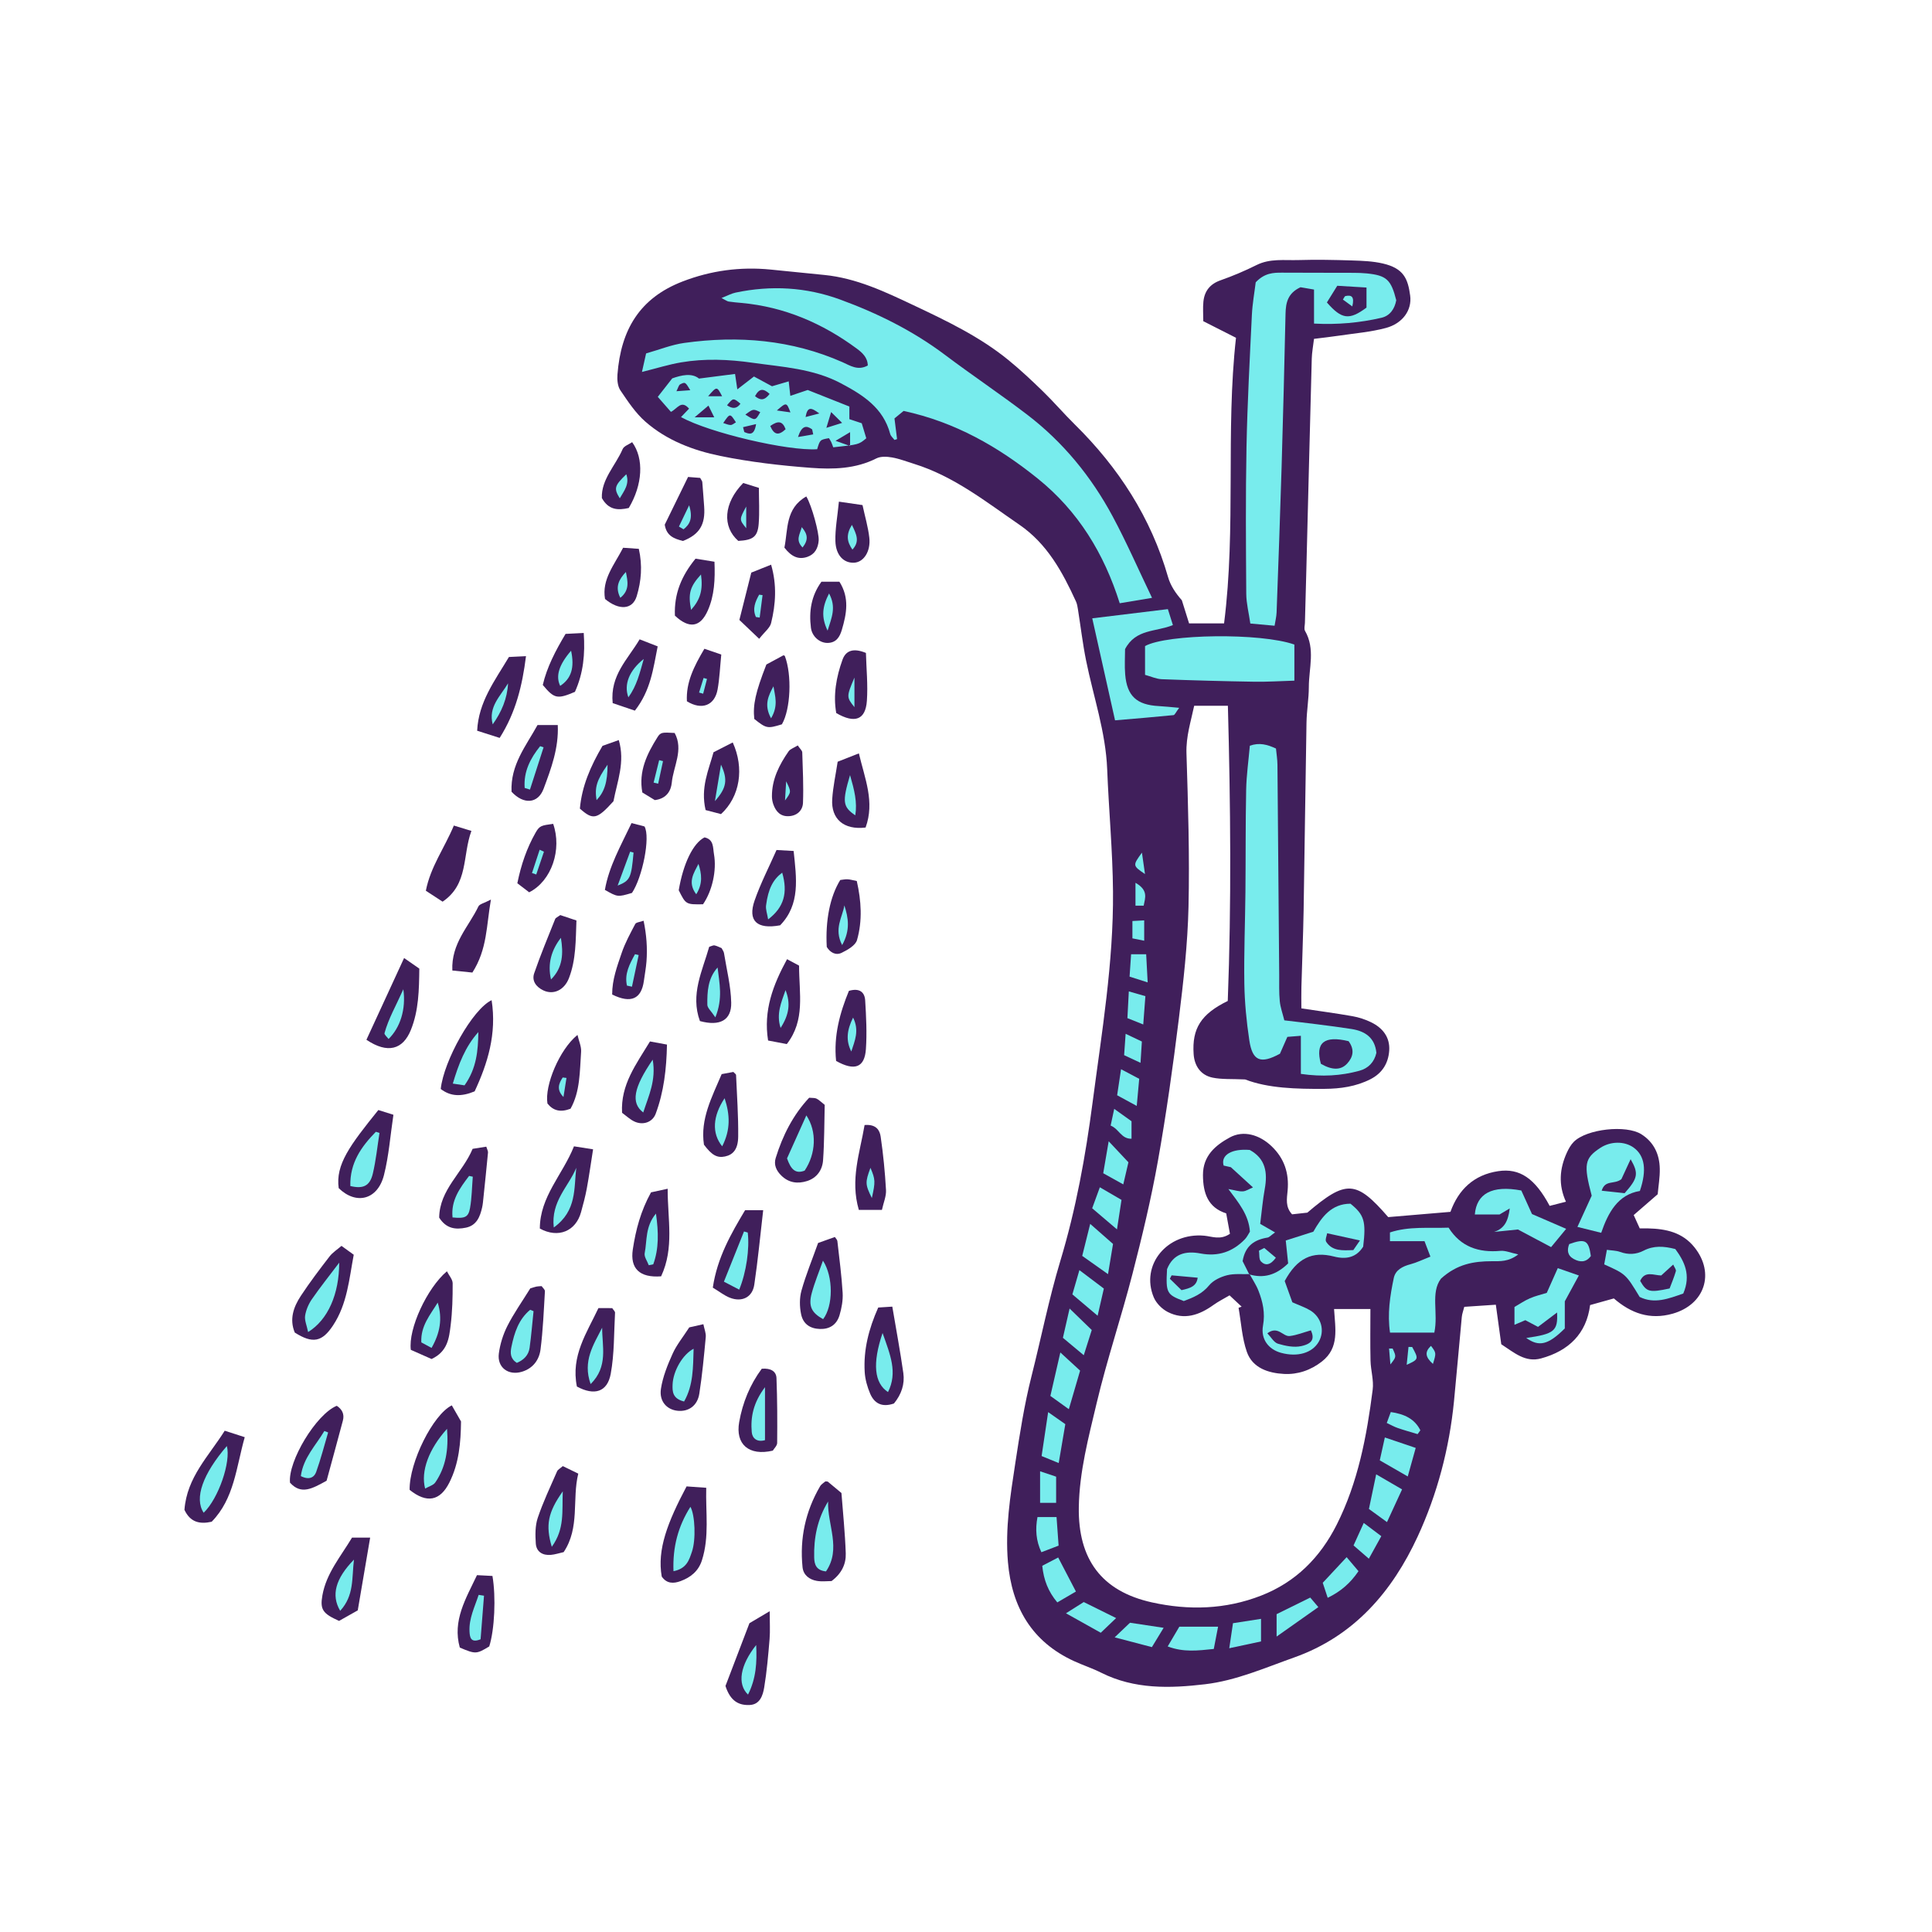 <svg version="1.1" id="svg" xmlns="http://www.w3.org/2000/svg" xmlns:xlink="http://www.w3.org/1999/xlink" x="0px" y="0px"
	 width="200px" height="200px" viewBox="0 0 200 200" enable-background="new 0 0 200 200" xml:space="preserve">
<path class="stroke" fill="#401f5b"  d="M175.417,129.13c-1.241-1.561-2.963-1.927-4.821-1.967c-0.271-0.006-0.545-0.001-0.85-0.001
	c-0.208-0.46-0.387-0.855-0.625-1.38c0.826-0.716,1.621-1.406,2.483-2.154c0.076-0.852,0.234-1.749,0.216-2.643
	c-0.028-1.488-0.605-2.745-1.91-3.57c-1.577-0.998-5.665-0.548-6.994,0.789c-0.307,0.309-0.536,0.722-0.719,1.124
	c-0.748,1.642-0.889,3.326-0.091,5.073c-0.666,0.17-1.187,0.304-1.685,0.431c-1.521-2.846-3.095-3.925-5.32-3.595
	c-2.513,0.373-4.124,1.902-4.951,4.213c-2.271,0.192-4.392,0.371-6.442,0.544c-3.323-3.833-4.354-3.884-8.374-0.461
	c-0.505,0.055-1.056,0.116-1.578,0.173c-0.718-0.771-0.538-1.625-0.462-2.459c0.163-1.791-0.335-3.324-1.662-4.592
	c-1.251-1.194-2.917-1.678-4.325-0.908c-1.505,0.823-2.787,1.911-2.777,3.905c0.011,1.842,0.505,3.353,2.405,3.955
	c0.153,0.831,0.278,1.518,0.388,2.114c-1.007,0.682-1.843,0.272-2.662,0.197c-3.828-0.351-6.629,3.025-5.225,6.383
	c0.255,0.608,0.854,1.209,1.447,1.513c1.701,0.871,3.269,0.327,4.734-0.726c0.519-0.372,1.099-0.659,1.664-0.994
	c0.53,0.496,0.891,0.833,1.252,1.17c-0.106,0.039-0.213,0.078-0.318,0.117c0.27,1.525,0.354,3.115,0.857,4.56
	c0.588,1.688,2.246,2.202,3.848,2.288c1.402,0.075,2.756-0.373,3.928-1.291c1.824-1.428,1.373-3.397,1.254-5.427
	c1.277,0,2.431,0,3.762,0c0,1.861-0.03,3.605,0.012,5.346c0.023,1.004,0.348,2.027,0.223,3.002
	c-0.614,4.82-1.512,9.585-3.725,13.977c-1.705,3.384-4.233,5.944-7.828,7.342c-3.691,1.438-7.501,1.54-11.301,0.7
	c-5.223-1.156-7.648-4.479-7.567-9.842c0.057-3.703,1.01-7.253,1.85-10.8c1.064-4.488,2.548-8.875,3.7-13.344
	c0.998-3.867,1.933-7.762,2.635-11.691c0.871-4.878,1.559-9.795,2.167-14.714c0.477-3.855,0.915-7.736,1.004-11.614
	c0.122-5.295-0.046-10.599-0.212-15.896c-0.055-1.735,0.456-3.288,0.798-4.914c1.158,0,2.209,0,3.49,0
	c0.277,10.289,0.373,20.459-0.013,30.555c-2.776,1.356-3.713,2.859-3.533,5.502c0.082,1.229,0.739,2.182,1.955,2.435
	c0.955,0.199,1.967,0.123,3.377,0.188c2.366,0.916,5.292,0.995,8.223,0.975c1.643-0.011,3.258-0.238,4.756-1.002
	c1.218-0.622,1.848-1.656,1.936-2.962c0.092-1.392-0.684-2.355-1.89-2.938c-0.601-0.291-1.261-0.506-1.919-0.622
	c-1.707-0.301-3.43-0.529-5.284-0.808c0-0.761-0.017-1.483,0.003-2.204c0.071-2.646,0.182-5.291,0.229-7.937
	c0.11-6.483,0.183-12.966,0.298-19.449c0.022-1.229,0.24-2.455,0.242-3.682c0.002-1.939,0.688-3.93-0.395-5.808
	c-0.122-0.209-0.017-0.552-0.01-0.832c0.047-1.798,0.099-3.598,0.145-5.396c0.186-7.319,0.365-14.638,0.563-21.957
	c0.018-0.656,0.146-1.308,0.232-2.043c0.956-0.121,1.789-0.21,2.616-0.335c1.614-0.242,3.261-0.372,4.828-0.793
	c1.726-0.464,2.715-1.84,2.51-3.357c-0.236-1.751-0.675-2.818-2.827-3.317c-1.029-0.239-2.116-0.281-3.181-0.314
	c-1.856-0.06-3.717-0.097-5.573-0.041c-1.445,0.043-2.922-0.183-4.317,0.513c-1.206,0.601-2.454,1.133-3.726,1.579
	c-1.102,0.387-1.669,1.118-1.781,2.219c-0.065,0.652-0.012,1.315-0.012,2.017c1.159,0.587,2.149,1.09,3.387,1.717
	c-1.086,9.702,0.025,19.64-1.235,29.569c-1.285,0-2.39,0-3.62,0c-0.253-0.81-0.501-1.604-0.75-2.397
	c-0.639-0.72-1.173-1.515-1.424-2.391c-1.771-6.17-5.132-11.348-9.672-15.821c-1.121-1.105-2.148-2.308-3.276-3.406
	c-1.169-1.135-2.358-2.256-3.622-3.281c-2.954-2.402-6.377-4.036-9.788-5.646c-2.949-1.393-5.916-2.806-9.239-3.132
	c-1.852-0.182-3.702-0.375-5.554-0.558c-3.139-0.308-6.18,0.1-9.123,1.239c-4.419,1.71-6.374,4.981-6.729,9.639
	c-0.041,0.538,0.018,1.203,0.303,1.624c0.776,1.145,1.563,2.343,2.59,3.243c2.207,1.937,4.946,2.977,7.762,3.551
	c3.082,0.629,6.233,0.994,9.375,1.23c2.286,0.171,4.617,0.117,6.779-0.979c0.447-0.227,1.098-0.189,1.623-0.096
	c0.771,0.137,1.516,0.428,2.27,0.662c4.119,1.279,7.446,3.927,10.925,6.316c2.864,1.969,4.444,4.881,5.839,7.929
	c0.115,0.25,0.161,0.539,0.204,0.814c0.281,1.764,0.489,3.542,0.841,5.291c0.757,3.748,2.033,7.387,2.186,11.26
	c0.166,4.223,0.568,8.441,0.603,12.664c0.06,7.352-1.165,14.601-2.118,21.863c-0.725,5.531-1.715,11.008-3.335,16.375
	c-1.185,3.933-1.985,7.981-2.992,11.969c-0.747,2.954-1.207,5.951-1.669,8.961c-0.521,3.409-1.059,6.787-0.763,10.241
	c0.401,4.674,2.466,8.254,6.856,10.264c0.922,0.422,1.894,0.739,2.797,1.193c3.443,1.73,7.107,1.627,10.76,1.194
	c3.205-0.38,6.17-1.69,9.197-2.764c6.243-2.209,10.186-6.85,12.815-12.545c2.023-4.38,3.27-9.116,3.751-13.98
	c0.287-2.911,0.531-5.825,0.809-8.736c0.031-0.32,0.152-0.631,0.257-1.044c1.13-0.076,2.216-0.148,3.266-0.219
	c0.204,1.496,0.387,2.818,0.563,4.093c1.359,0.885,2.496,1.913,4.129,1.464c2.855-0.783,4.691-2.559,5.067-5.521
	c0.911-0.253,1.665-0.464,2.458-0.686c1.774,1.534,3.715,2.245,6.088,1.578C176.457,135.057,177.564,131.829,175.417,129.13z"/>
<path class="stroke" fill="#401f5b"  d="M85.7,153.384c-0.036-0.029-0.108-0.015-0.256-0.031c-0.156,0.14-0.419,0.285-0.55,0.507
	c-1.513,2.594-2.119,5.4-1.815,8.381c0.083,0.809,0.706,1.28,1.479,1.412c0.536,0.091,1.099,0.018,1.523,0.018
	c1.061-0.79,1.508-1.779,1.471-2.867c-0.071-2.118-0.294-4.23-0.446-6.248C86.551,154.092,86.128,153.735,85.7,153.384z"/>
<path class="stroke" fill="#401f5b"  d="M73.109,154.015c-0.767-0.054-1.366-0.097-2.035-0.144c-1.962,3.704-3.065,6.536-2.572,9.332
	c0.518,0.754,1.226,0.743,1.957,0.471c1.041-0.386,1.843-1.028,2.202-2.143C73.451,159.07,73.038,156.572,73.109,154.015z"/>
<path class="stroke" fill="#401f5b"  d="M46.77,145.483c-1.94,0.945-4.41,5.901-4.366,8.747c1.777,1.425,3.152,1.149,4.107-0.742
	c1.017-2.013,1.188-4.179,1.214-6.341C47.388,146.561,47.075,146.018,46.77,145.483z"/>
<path class="stroke" fill="#401f5b"  d="M43.408,100.271c-0.434-0.302-0.904-0.629-1.577-1.097c-1.366,2.966-2.622,5.692-3.899,8.462
	c2.209,1.486,3.782,1.003,4.595-1.003C43.35,104.604,43.379,102.49,43.408,100.271z"/>
<path class="stroke" fill="#401f5b"  d="M92.371,135.262c-0.56,0.036-1.03,0.065-1.457,0.093c-0.988,2.219-1.536,4.384-1.401,6.667
	c0.044,0.761,0.266,1.544,0.566,2.249c0.424,0.992,1.205,1.453,2.463,1.018c0.774-0.941,1.132-2.007,0.97-3.154
	C93.192,139.878,92.771,137.636,92.371,135.262z"/>
<path class="stroke" fill="#401f5b"  d="M34.471,137.217c1.485-2.242,1.672-4.819,2.148-7.327c-0.453-0.328-0.805-0.583-1.268-0.917
	c-0.432,0.375-0.913,0.675-1.238,1.097c-1.029,1.334-2.051,2.68-2.976,4.086c-0.758,1.15-1.195,2.42-0.621,3.791
	C32.378,139.13,33.346,138.912,34.471,137.217z"/>
<path class="stroke" fill="#401f5b"  d="M19.094,156.299c0.593,1.26,1.533,1.513,2.817,1.232c2.341-2.384,2.542-5.638,3.424-8.755
	c-0.728-0.234-1.295-0.417-2.073-0.668C21.621,150.727,19.346,152.917,19.094,156.299z"/>
<path class="stroke" fill="#401f5b"  d="M84.875,137.575c0.985,0.033,1.732-0.418,2.034-1.428c0.22-0.741,0.367-1.55,0.321-2.315
	c-0.107-1.79-0.345-3.573-0.546-5.357c-0.016-0.142-0.161-0.268-0.259-0.421c-0.598,0.213-1.165,0.416-1.736,0.619
	c-0.623,1.746-1.268,3.309-1.721,4.927c-0.214,0.765-0.201,1.662-0.039,2.445C83.145,137.081,83.879,137.542,84.875,137.575z"/>
<path class="stroke" fill="#401f5b"  d="M78.083,132.994c0.377-2.525,0.614-5.07,0.922-7.715c-0.729,0-1.221,0-1.874,0c-1.434,2.404-2.879,4.893-3.342,8.015
	c0.717,0.435,1.204,0.825,1.758,1.043C76.799,134.83,77.888,134.304,78.083,132.994z"/>
<path class="stroke" fill="#401f5b"  d="M85.204,120.104c0.137-1.938,0.123-3.886,0.169-5.729c-0.411-0.322-0.607-0.532-0.85-0.647
	c-0.188-0.089-0.431-0.058-0.759-0.09c-1.669,1.78-2.745,3.912-3.464,6.238c-0.217,0.702,0.062,1.313,0.592,1.828
	c0.777,0.755,1.697,0.861,2.661,0.555C84.574,121.933,85.136,121.101,85.204,120.104z"/>
<path class="stroke" fill="#401f5b"  d="M50.892,103.54c-1.961,0.917-4.955,6.259-5.267,9.192c1.013,0.772,2.108,0.825,3.509,0.245
	C50.479,110.096,51.437,107.024,50.892,103.54z"/>
<path class="stroke" fill="#401f5b"  d="M57.666,152.316c-0.695,1.595-1.448,3.174-2.001,4.819c-0.273,0.815-0.257,1.765-0.2,2.642
	c0.057,0.862,0.699,1.254,1.547,1.185c0.438-0.036,0.867-0.182,1.338-0.287c1.705-2.55,0.855-5.476,1.513-8.125
	c-0.606-0.295-1.05-0.511-1.603-0.781C57.98,152.019,57.744,152.133,57.666,152.316z"/>
<path class="stroke" fill="#401f5b"  d="M77.581,168.034c-0.84,2.202-1.699,4.45-2.48,6.497c0.519,1.621,1.433,2.02,2.513,1.969
	c1.057-0.049,1.359-0.999,1.494-1.807c0.276-1.658,0.419-3.339,0.558-5.017c0.07-0.855,0.012-1.722,0.012-2.884
	C78.818,167.301,78.258,167.633,77.581,168.034z"/>
<path class="stroke" fill="#401f5b"  d="M35.062,122.997c1.818,1.77,4.038,1.206,4.687-1.355c0.508-2.001,0.655-4.094,0.978-6.241
	c-0.601-0.188-1.058-0.333-1.562-0.491C36.225,118.56,34.723,120.552,35.062,122.997z"/>
<path class="stroke" fill="#401f5b"  d="M60.15,125.48c0.223-0.808,0.441-1.62,0.594-2.442c0.239-1.3,0.423-2.611,0.652-4.061c-0.703-0.11-1.229-0.192-1.978-0.31
	c-1.153,2.911-3.534,5.21-3.534,8.512C57.797,128.224,59.612,127.451,60.15,125.48z"/>
<path class="stroke" fill="#401f5b"  d="M78.857,141.69c-1.229,1.661-1.979,3.51-2.336,5.518c-0.411,2.306,1.005,3.54,3.48,2.962
	c0.136-0.228,0.449-0.511,0.451-0.796c0.02-2.239,0.018-4.48-0.071-6.716C80.354,141.969,79.803,141.611,78.857,141.69z"/>
<path class="stroke" fill="#401f5b"  d="M68.42,143.771c-0.199,1.298,0.618,2.162,1.729,2.273c1.13,0.113,2.051-0.521,2.245-1.774c0.302-1.94,0.483-3.9,0.666-5.856
	c0.038-0.404-0.147-0.829-0.247-1.333c-0.592,0.133-1.016,0.229-1.461,0.329c-0.651,1.009-1.31,1.809-1.721,2.722
	C69.107,141.294,68.611,142.521,68.42,143.771z"/>
<path class="stroke" fill="#401f5b"  d="M35.496,147.057c0.181-0.681-0.098-1.178-0.633-1.53c-2.129,0.862-5.064,5.732-4.842,7.959
	c1.159,1.287,2.306,0.613,3.788-0.2C34.356,151.269,34.937,149.166,35.496,147.057z"/>
<path class="stroke" fill="#401f5b"  d="M69.117,123.059c-0.687,0.148-1.253,0.271-1.723,0.373c-1.076,1.947-1.58,3.894-1.885,5.903
	c-0.3,1.976,0.697,2.958,2.929,2.79C69.816,129.181,69.107,126.206,69.117,123.059z"/>
<path class="stroke" fill="#401f5b"  d="M56.41,133.673c0.012-0.173-0.225-0.361-0.342-0.534c-0.212,0.017-0.38,0.014-0.541,0.048
	c-0.216,0.047-0.426,0.124-0.634,0.187c-0.865,1.396-1.712,2.591-2.367,3.884c-0.445,0.88-0.757,1.877-0.886,2.854
	c-0.191,1.445,0.98,2.311,2.379,1.893c1.156-0.344,1.801-1.231,1.938-2.324C56.211,137.692,56.292,135.679,56.41,133.673z"/>
<path class="stroke" fill="#401f5b"  d="M91.719,123.196c-0.104-1.851-0.284-3.701-0.553-5.534c-0.091-0.618-0.424-1.305-1.664-1.199
	c-0.486,2.878-1.513,5.649-0.596,8.785c0.794,0,1.524,0,2.391,0C91.465,124.481,91.755,123.83,91.719,123.196z"/>
<path class="stroke" fill="#401f5b"  d="M33.375,165.148c-0.261,1.469,0.031,1.893,1.725,2.647c0.566-0.32,1.145-0.646,1.935-1.091
	c0.411-2.413,0.839-4.921,1.284-7.533c-0.75,0-1.278,0-1.876,0C35.27,161.133,33.78,162.862,33.375,165.148z"/>
<path class="stroke" fill="#401f5b"  d="M48.229,127.088c1.106-0.227,1.464-1.128,1.682-2.097c0.073-0.327,0.099-0.666,0.134-1c0.163-1.561,0.326-3.121,0.473-4.682
	c0.013-0.151-0.089-0.313-0.179-0.607c-0.474,0.075-0.942,0.149-1.414,0.224c-1.043,2.494-3.422,4.211-3.462,7.12
	C46.201,127.216,47.188,127.302,48.229,127.088z"/>
<path class="stroke" fill="#401f5b"  d="M56.275,81.649c0.777-2.084,1.574-4.198,1.465-6.594c-0.706,0-1.351,0-2.096,0c-1.189,2.165-2.816,4.113-2.689,6.907
	C54.207,83.309,55.69,83.212,56.275,81.649z"/>
<path class="stroke" fill="#401f5b"  d="M67.879,115.289c0.844-2.266,1.117-4.633,1.166-7.154c-0.581-0.107-1.053-0.195-1.759-0.325
	c-1.436,2.375-3.05,4.47-2.89,7.385c0.424,0.31,0.795,0.665,1.232,0.883C66.518,116.522,67.538,116.206,67.879,115.289z"/>
<path class="stroke" fill="#401f5b"  d="M56.237,102.521c1.055,0.505,2.182-0.023,2.661-1.267c0.74-1.917,0.695-3.929,0.775-5.966c-0.6-0.2-1.11-0.371-1.673-0.559
	c-0.271,0.202-0.476,0.274-0.528,0.407c-0.745,1.865-1.52,3.721-2.173,5.618C55.032,101.533,55.494,102.164,56.237,102.521z"/>
<path class="stroke" fill="#401f5b"  d="M61.949,135.415c-1.197,2.552-2.875,4.941-2.229,8.118c1.807,0.979,3.154,0.572,3.502-1.312
	c0.381-2.068,0.33-4.216,0.447-6.33c0.007-0.133-0.164-0.276-0.292-0.475C62.965,135.415,62.532,135.415,61.949,135.415z"/>
<path class="stroke" fill="#401f5b"  d="M75.052,119.718c0.84-0.176,1.352-0.75,1.366-2.062c0.024-2.124-0.13-4.25-0.221-6.375
	c-0.003-0.082-0.137-0.158-0.279-0.314c-0.369,0.069-0.792,0.148-1.212,0.226c-1.011,2.394-2.231,4.648-1.833,7.303
	C73.686,119.584,74.231,119.889,75.052,119.718z"/>
<path class="stroke" fill="#401f5b"  d="M48.8,86.016c-0.697-0.212-1.226-0.374-1.817-0.555c-0.979,2.343-2.415,4.262-2.899,6.749
	c0.599,0.392,1.14,0.744,1.733,1.131C48.511,91.524,47.858,88.575,48.8,86.016z"/>
<path class="stroke" fill="#401f5b"  d="M88.911,77.989c-0.803,0.316-1.459,0.574-2.196,0.864c-0.201,1.328-0.481,2.59-0.564,3.866
	c-0.134,2.054,1.19,3.221,3.455,2.947C90.575,83.001,89.526,80.609,88.911,77.989z"/>
<path class="stroke" fill="#401f5b"  d="M54.451,67.925c-0.695,0.034-1.182,0.059-1.767,0.087c-1.469,2.463-3.148,4.659-3.288,7.633
	c0.786,0.251,1.455,0.464,2.329,0.743C53.394,73.757,54.07,70.976,54.451,67.925z"/>
<path class="stroke" fill="#401f5b"  d="M42.528,139.734c0.646,0.285,1.39,0.615,2.146,0.95c1.684-0.78,1.814-2.188,1.977-3.491c0.179-1.438,0.214-2.899,0.208-4.35
	c-0.002-0.399-0.372-0.797-0.595-1.241C44.195,133.351,42.248,137.58,42.528,139.734z"/>
<path class="stroke" fill="#401f5b"  d="M81.449,108.082c1.933-2.484,1.271-5.226,1.27-8.121c-0.367-0.196-0.73-0.391-1.244-0.667
	c-1.465,2.694-2.458,5.313-1.963,8.42C80.262,107.856,80.834,107.965,81.449,108.082z"/>
<path class="stroke" fill="#401f5b"  d="M63.506,82.944c0.4-2.092,1.219-4.052,0.551-6.333c-0.645,0.229-1.201,0.428-1.686,0.6
	c-1.239,2.104-2.142,4.196-2.341,6.496C61.394,84.922,61.804,84.829,63.506,82.944z"/>
<path class="stroke" fill="#401f5b"  d="M82.157,88.093c-0.608-0.035-1.087-0.062-1.771-0.101c-0.776,1.76-1.652,3.45-2.271,5.231
	c-0.727,2.092,0.228,3.013,2.645,2.564C82.867,93.611,82.449,90.905,82.157,88.093z"/>
<path class="stroke" fill="#401f5b"  d="M49.377,163.059c-1.144,2.416-2.563,4.709-1.777,7.498c1.628,0.689,1.721,0.683,3.047-0.12
	c0.553-1.75,0.709-5.109,0.331-7.295C50.494,163.116,50.001,163.091,49.377,163.059z"/>
<path class="stroke" fill="#401f5b"  d="M87.735,91.024c-0.269-0.012-0.541,0.051-0.754,0.074c-1.06,1.722-1.547,4.186-1.395,6.929
	c0.35,0.573,0.928,0.908,1.545,0.606c0.614-0.3,1.429-0.764,1.587-1.319c0.576-2.009,0.441-4.067-0.024-6.113
	C88.278,91.12,88.008,91.036,87.735,91.024z"/>
<path class="stroke" fill="#401f5b"  d="M79.335,68.79c-1.131,2.9-1.408,4.175-1.252,5.636c1.251,0.995,1.361,1.016,2.86,0.555c0.904-1.558,1.055-5.109,0.299-7.086
	c-0.052-0.02-0.119-0.069-0.151-0.053C80.512,68.148,79.937,68.462,79.335,68.79z"/>
<path class="stroke" fill="#401f5b"  d="M89.638,108.611c0.116-1.674,0.028-3.37-0.075-5.049c-0.053-0.85-0.582-1.313-1.685-0.988
	c-0.931,2.271-1.596,4.648-1.325,7.255C88.486,110.912,89.507,110.5,89.638,108.611z"/>
<path class="stroke" fill="#401f5b"  d="M68.064,76.311c-1.082,1.726-1.976,3.525-1.57,5.726c0.495,0.301,0.959,0.585,1.292,0.788
	c1.256-0.149,1.679-1.017,1.756-1.795c0.166-1.708,1.247-3.414,0.297-5.154C68.572,75.812,68.398,75.78,68.064,76.311z"/>
<path class="stroke" fill="#401f5b"  d="M72.001,57.833c-1.446,1.772-2.228,3.62-2.134,5.898c1.477,1.389,2.633,1.214,3.404-0.532
	c0.689-1.559,0.764-3.221,0.691-5.049C73.24,58.032,72.614,57.931,72.001,57.833z"/>
<path class="stroke" fill="#401f5b"  d="M75.695,103.793c-0.037-1.715-0.473-3.423-0.748-5.133c-0.023-0.158-0.142-0.3-0.248-0.512
	c-0.216-0.087-0.464-0.223-0.729-0.28c-0.142-0.03-0.312,0.077-0.554,0.146c-0.702,2.49-1.972,4.925-0.96,7.687
	C74.544,106.27,75.735,105.593,75.695,103.793z"/>
<path class="stroke" fill="#401f5b"  d="M89.739,72.555c0.118-1.656-0.055-3.333-0.098-4.964c-1.347-0.555-2.095-0.213-2.425,0.701
	c-0.654,1.807-0.976,3.677-0.648,5.524C88.5,74.935,89.6,74.512,89.739,72.555z"/>
<path class="stroke" fill="#401f5b"  d="M65.422,92.435c1.078-1.605,1.928-5.772,1.297-6.881c-0.305-0.08-0.715-0.187-1.341-0.351
	c-1.137,2.384-2.344,4.511-2.76,6.919C63.945,92.872,63.945,92.872,65.422,92.435z"/>
<path class="stroke" fill="#401f5b"  d="M73.044,83.858c0.581,0.152,1.141,0.299,1.595,0.417c1.976-1.813,2.426-4.762,1.213-7.417
	c-0.635,0.324-1.269,0.646-1.988,1.014C73.354,79.733,72.5,81.537,73.044,83.858z"/>
<path class="stroke" fill="#401f5b"  d="M77.773,59.276c-0.406,1.613-0.799,3.175-1.233,4.901c0.593,0.564,1.171,1.116,2.049,1.952
	c0.571-0.728,1.114-1.126,1.235-1.626c0.475-1.948,0.617-3.922,0.001-6.048C79.043,58.769,78.435,59.012,77.773,59.276z"/>
<path class="stroke" fill="#401f5b"  d="M66.656,101.531c0.09-0.667,0.217-1.332,0.268-2.002c0.106-1.383,0.004-2.752-0.299-4.215
	c-0.381,0.139-0.771,0.159-0.864,0.336c-0.518,0.983-1.06,1.974-1.413,3.021c-0.463,1.364-0.982,2.74-0.977,4.281
	C65.334,103.923,66.405,103.397,66.656,101.531z"/>
<path class="stroke" fill="#401f5b"  d="M83.049,77.885c-0.006-0.186-0.229-0.366-0.466-0.718c-0.413,0.259-0.779,0.368-0.948,0.612
	c-0.972,1.398-1.73,2.892-1.725,4.654c0.001,0.277,0.051,0.567,0.143,0.829c0.266,0.752,0.742,1.276,1.611,1.229
	c0.864-0.045,1.43-0.606,1.461-1.382C83.192,81.372,83.105,79.626,83.049,77.885z"/>
<path class="stroke" fill="#401f5b"  d="M56.672,114.237c0.595,0.739,1.336,0.942,2.389,0.538c1.002-1.775,0.953-3.864,1.095-5.897
	c0.037-0.535-0.225-1.089-0.375-1.744C57.924,108.629,56.362,112.364,56.672,114.237z"/>
<path class="stroke" fill="#401f5b"  d="M63.425,72.787c0.727,0.246,1.429,0.483,2.298,0.778c1.656-2.12,1.9-4.37,2.36-6.652c-0.678-0.264-1.179-0.459-1.87-0.73
	C65.002,68.243,63.134,69.902,63.425,72.787z"/>
<path class="stroke" fill="#401f5b"  d="M64.455,46.491c-0.737,1.713-2.228,3.135-2.15,5.068c0.681,1.219,1.629,1.295,2.786,1.028
	c1.429-2.399,1.598-5.104,0.349-6.813C65.104,46.006,64.594,46.168,64.455,46.491z"/>
<path class="stroke" fill="#401f5b"  d="M57.263,85.284c-1.23,0.165-1.409,0.194-1.813,0.902c-0.921,1.612-1.51,3.35-1.895,5.247
	c0.438,0.334,0.82,0.628,1.225,0.938C57.128,91.181,58.188,87.915,57.263,85.284z"/>
<path class="stroke" fill="#401f5b"  d="M83.945,64.977c0.115,0.933,0.926,1.587,1.717,1.579c0.902-0.009,1.268-0.613,1.489-1.365
	c0.486-1.652,0.809-3.298-0.257-4.974c-0.598,0-1.248,0-1.858,0C83.952,61.717,83.741,63.319,83.945,64.977z"/>
<path class="stroke" fill="#401f5b"  d="M89.991,55.659c-0.124-1.099-0.446-2.175-0.704-3.373c-0.768-0.111-1.452-0.211-2.444-0.355
	c-0.15,1.557-0.397,2.823-0.363,4.082c0.04,1.48,0.883,2.306,1.961,2.236C89.414,58.187,90.151,57.074,89.991,55.659z"/>
<path class="stroke" fill="#401f5b"  d="M49.526,93.831c-0.987,2.076-2.827,3.814-2.7,6.635c0.736,0.075,1.398,0.143,2.075,0.212
	c1.549-2.421,1.44-4.828,1.919-7.554C50.111,93.498,49.645,93.582,49.526,93.831z"/>
<path class="stroke" fill="#401f5b"  d="M72.776,93.611c0.953-1.382,1.431-3.499,1.136-5.178c-0.119-0.674,0.001-1.537-0.98-1.747
	c-1.176,0.591-2.202,2.696-2.669,5.471C70.996,93.631,71.009,93.639,72.776,93.611z"/>
<path class="stroke" fill="#401f5b"  d="M72.701,49.898c-0.008-0.1-0.097-0.194-0.219-0.425c-0.336-0.027-0.752-0.06-1.253-0.099
	c-0.845,1.728-1.654,3.383-2.416,4.941c0.183,1.16,0.96,1.456,1.891,1.685c1.722-0.677,2.331-1.71,2.189-3.58
	C72.829,51.579,72.773,50.738,72.701,49.898z"/>
<path class="stroke" fill="#401f5b"  d="M59.516,71.622c0.879-1.949,1.062-3.915,0.912-6.097c-0.676,0.034-1.266,0.064-1.881,0.095
	c-1.041,1.739-1.93,3.447-2.358,5.286C57.373,72.334,57.688,72.4,59.516,71.622z"/>
<path class="stroke" fill="#401f5b"  d="M64.504,56.703c-0.921,1.792-2.222,3.282-1.872,5.303c1.468,1.219,2.86,1.103,3.282-0.296
	c0.468-1.547,0.609-3.152,0.216-4.895C65.545,56.774,65.025,56.739,64.504,56.703z"/>
<path class="stroke" fill="#401f5b"  d="M76.938,50c-2.042,2.084-2.188,4.526-0.511,5.994c1.527-0.083,2.006-0.419,2.113-1.776c0.096-1.22,0.02-2.455,0.02-3.714
	C77.904,50.3,77.436,50.155,76.938,50z"/>
<path class="stroke" fill="#401f5b"  d="M81.202,56.691c0.749,0.974,1.497,1.266,2.389,0.952c0.763-0.269,1.1-0.899,1.159-1.691c0.057-0.75-0.709-3.607-1.281-4.559
	C81.29,52.626,81.581,54.811,81.202,56.691z"/>
<path class="stroke" fill="#401f5b"  d="M71.108,72.597c1.553,0.958,2.88,0.429,3.178-1.232c0.205-1.145,0.25-2.318,0.38-3.608c-0.552-0.188-1.056-0.36-1.748-0.597
	C71.82,69.006,71.003,70.669,71.108,72.597z"/>
<path fill-rule="evenodd" clip-rule="evenodd" fill="#78eced" class="fill" d="M93.542,42.539c-0.354,0.29-0.647,0.531-0.946,0.776
	c0.095,0.749,0.181,1.444,0.268,2.14c-0.088,0.029-0.179,0.058-0.268,0.087c-0.15-0.204-0.381-0.387-0.441-0.615
	c-0.724-2.715-2.805-4.03-5.11-5.251c-2.884-1.527-6.031-1.681-9.138-2.124c-2.468-0.352-4.945-0.457-7.408-0.038
	c-1.263,0.215-2.495,0.604-4.044,0.991c0.16-0.716,0.281-1.257,0.43-1.919c1.366-0.385,2.636-0.903,3.951-1.086
	c5.624-0.781,11.117-0.328,16.383,1.995c0.776,0.343,1.588,0.913,2.615,0.341c-0.021-0.838-0.575-1.329-1.139-1.747
	c-3.557-2.627-7.491-4.32-11.931-4.729c-0.447-0.042-0.895-0.076-1.338-0.145c-0.156-0.024-0.298-0.142-0.737-0.364
	c0.62-0.243,1.025-0.469,1.458-0.56c3.671-0.775,7.312-0.569,10.82,0.716c3.869,1.417,7.547,3.238,10.868,5.737
	c2.79,2.099,5.696,4.043,8.472,6.161c3.726,2.844,6.651,6.417,8.863,10.531c1.434,2.665,2.646,5.45,4.087,8.454
	c-1.251,0.21-2.21,0.37-3.343,0.559c-1.617-5.135-4.293-9.534-8.495-12.914C103.333,46.249,98.89,43.695,93.542,42.539z"/>
<path fill-rule="evenodd" clip-rule="evenodd" fill="#78eced" class="fill" d="M129.991,29.223c0.929-0.975,1.824-1.002,2.74-0.997
	c2.471,0.014,4.94,0.008,7.412,0.017c0.45,0.002,0.901,0.016,1.352,0.061c2.035,0.208,2.505,0.639,3.045,2.776
	c-0.16,0.88-0.64,1.608-1.53,1.815c-2.245,0.521-4.528,0.729-6.982,0.603c0-1.216,0-2.321,0-3.523
	c-0.602-0.104-1.078-0.185-1.398-0.24c-1.324,0.612-1.526,1.608-1.552,2.747c-0.118,5.295-0.25,10.59-0.407,15.884
	c-0.15,5.011-0.335,10.022-0.518,15.033c-0.016,0.435-0.129,0.866-0.208,1.377c-0.868-0.079-1.638-0.149-2.511-0.229
	c-0.157-1.096-0.415-2.086-0.422-3.078c-0.034-5.065-0.073-10.132,0.025-15.197c0.09-4.558,0.338-9.113,0.557-13.667
	C129.65,31.431,129.865,30.266,129.991,29.223z M138.433,29.583c-0.396,0.639-0.754,1.213-1.073,1.727
	c1.537,1.764,2.319,1.852,4.099,0.534c0-0.563,0-1.208,0-2.079C140.478,29.706,139.61,29.653,138.433,29.583z"/>
<path fill-rule="evenodd" clip-rule="evenodd" fill="#78eced" class="fill" d="M134.666,111.169c0-1.383,0-2.604,0-3.945
	c-0.55,0.044-0.969,0.079-1.399,0.113c-0.285,0.648-0.531,1.208-0.767,1.743c-2,1.09-2.848,0.766-3.172-1.391
	c-0.291-1.94-0.483-3.912-0.515-5.873c-0.05-3.15,0.083-6.304,0.113-9.456c0.034-3.539,0.005-7.079,0.076-10.616
	c0.031-1.502,0.245-3.001,0.381-4.547c0.982-0.353,1.807-0.126,2.705,0.29c0.055,0.57,0.147,1.121,0.153,1.672
	c0.067,7.26,0.121,14.52,0.182,21.78c0.007,0.9-0.029,1.806,0.058,2.7c0.062,0.643,0.295,1.27,0.472,1.987
	c1.242,0.148,2.348,0.273,3.452,0.415c1.171,0.15,2.343,0.297,3.509,0.481c1.406,0.223,2.413,0.897,2.57,2.466
	c-0.215,0.957-0.827,1.603-1.755,1.856C138.818,111.367,136.873,111.487,134.666,111.169z M139.606,107.783
	c-2.546-0.618-3.465,0.174-2.869,2.341c1.144,0.661,2.058,0.689,2.714-0.017C140.076,109.432,140.25,108.658,139.606,107.783z"/>
<path fill-rule="evenodd" clip-rule="evenodd" fill="#78eced" class="fill" d="M83.613,40.372c1.439,0.571,2.868,1.138,4.313,1.711
	c0,0.491,0,0.863,0,1.307c0.391,0.13,0.801,0.266,1.281,0.426c0.161,0.534,0.321,1.061,0.47,1.555
	c-0.781,0.652-0.781,0.652-3.422,0.934c-0.062-0.166-0.123-0.359-0.207-0.543c-0.067-0.145-0.162-0.276-0.238-0.403
	c-0.926,0.166-0.926,0.166-1.218,1.145c-3.028,0.199-11.12-1.691-14.095-3.326c0.273-0.288,0.539-0.565,0.834-0.875
	c-0.816-0.938-1.197-0.003-1.876,0.334c-0.454-0.518-0.94-1.072-1.362-1.554c0.56-0.715,0.983-1.258,1.497-1.914
	c0.942-0.332,2.024-0.589,2.771,0.021c1.4-0.179,2.529-0.324,3.731-0.478c0.082,0.549,0.133,0.899,0.235,1.595
	c0.624-0.483,1.052-0.813,1.722-1.331c0.471,0.255,1.11,0.601,1.868,1.01c0.396-0.116,0.993-0.292,1.729-0.508
	c0.066,0.584,0.104,0.93,0.168,1.499C82.45,40.764,82.985,40.584,83.613,40.372z M77.158,42.918
	c1.031,0.655,1.031,0.655,1.543-0.251C77.978,42.313,77.978,42.313,77.158,42.918z M79.736,44.1
	c0.418,0.977,0.896,0.977,1.591,0.333C81.007,43.565,80.532,43.533,79.736,44.1z M85.545,44.29c0.715-0.225,1.049-0.329,1.631-0.513
	c-0.435-0.429-0.701-0.692-1.137-1.121C85.86,43.248,85.76,43.58,85.545,44.29z M84.184,44.969
	c-0.037-0.174-0.074-0.348-0.111-0.521c-0.609-0.437-1.074-0.397-1.465,0.79C83.291,45.121,83.736,45.044,84.184,44.969z
	 M74.751,41.017c-0.541-1.043-0.541-1.043-1.445,0C73.859,41.017,74.275,41.017,74.751,41.017z M81.828,42.69
	c-0.412-1.062-0.412-1.062-1.41-0.199C81.029,42.578,81.429,42.634,81.828,42.69z M88.001,46.17c0-0.536,0-0.82,0-1.433
	c-0.556,0.331-0.89,0.529-1.505,0.896C87.154,45.868,87.437,45.969,88.001,46.17z M76.183,43.721
	c-0.612-0.958-0.612-0.958-1.314,0.069c0.278,0.081,0.523,0.208,0.768,0.206C75.818,43.993,75.996,43.82,76.183,43.721z
	 M75.261,41.953c0.529,0.361,0.974,0.412,1.392-0.159C75.908,41.173,75.908,41.173,75.261,41.953z M78.16,41.009
	c0.559,0.462,0.986,0.463,1.51-0.231C79.028,40.191,78.6,40.186,78.16,41.009z M73.937,43.198c-0.239-0.484-0.37-0.749-0.598-1.211
	c-0.451,0.382-0.783,0.664-1.429,1.211C72.776,43.198,73.193,43.198,73.937,43.198z M71.458,40.395
	c-0.513-0.852-0.524-0.876-1.05-0.606c-0.146,0.075-0.193,0.34-0.385,0.709C70.603,40.457,70.991,40.428,71.458,40.395z
	 M76.92,44.219c0.043,0.168,0.086,0.336,0.129,0.505c0.52,0.218,1.028,0.414,1.22-0.822C77.706,44.034,77.313,44.126,76.92,44.219z
	 M83.392,43.17c0.37-0.096,0.74-0.191,1.42-0.368C83.994,42.191,83.589,42.036,83.392,43.17z"/>
<path fill-rule="evenodd" clip-rule="evenodd" fill="#78eced" class="fill" d="M133.993,66.724c0,1.206,0,2.357,0,3.737
	c-1.474,0.043-2.808,0.133-4.14,0.111c-3.195-0.053-6.39-0.137-9.582-0.26c-0.569-0.022-1.128-0.287-1.737-0.452
	c0-1.131,0-2.065,0-2.981C120.819,65.622,130.516,65.491,133.993,66.724z"/>
<path fill-rule="evenodd" clip-rule="evenodd" fill="#78eced" class="fill" d="M148.076,130.084c-0.26-0.682-0.409-1.072-0.611-1.598
	c-1.222,0-2.38,0-3.578,0c0-0.392,0-0.604,0-0.905c1.982-0.654,4.003-0.419,6.07-0.493c1.258,1.995,3.123,2.604,5.373,2.401
	c0.51-0.046,1.045,0.199,1.838,0.367c-1,0.779-1.901,0.703-2.734,0.705c-1.85,0.003-3.586,0.278-5.266,1.807
	c-1.102,1.46-0.254,3.552-0.688,5.587c-1.518,0-3,0-4.585,0c-0.286-1.933-0.002-3.811,0.39-5.661
	c0.175-0.832,0.917-1.207,1.737-1.422C146.646,130.707,147.239,130.412,148.076,130.084z"/>
<path fill-rule="evenodd" clip-rule="evenodd" fill="#78eced" class="fill" d="M129.324,131.925c1.48,0.43,2.761,0.092,4.025-1.138
	c-0.074-0.702-0.157-1.513-0.248-2.37c0.933-0.298,1.888-0.603,2.856-0.912c0.875-1.541,1.875-2.889,3.843-2.899
	c1.427,1.151,1.632,1.83,1.315,4.45c-0.699,1.101-1.729,1.353-3.024,1.019c-2.249-0.581-3.824,0.173-5.099,2.539
	c0.238,0.664,0.535,1.488,0.792,2.198c0.734,0.328,1.332,0.523,1.854,0.842c1.161,0.709,1.519,2.118,0.884,3.236
	c-0.664,1.17-2.206,1.624-3.917,1.152c-1.286-0.355-2.111-1.411-1.858-2.817c0.236-1.304-0.021-2.463-0.475-3.62
	c-0.235-0.599-0.607-1.144-0.918-1.713L129.324,131.925z M131.197,138.024c0.387,0.398,0.678,0.952,1.097,1.077
	c0.771,0.23,1.661,0.415,2.42,0.246c1.197-0.266,1.364-0.802,0.991-1.631c-0.75,0.211-1.455,0.501-2.186,0.589
	C132.809,138.393,132.297,137.196,131.197,138.024z M140.782,128.411c-1.231-0.27-2.217-0.486-3.396-0.744
	c-0.034,0.25-0.234,0.677-0.098,0.885c0.643,0.988,1.685,0.895,2.808,0.856C140.302,129.109,140.532,128.774,140.782,128.411z"/>
<path fill-rule="evenodd" clip-rule="evenodd" fill="#78eced" class="fill" d="M129.355,131.894c-0.785,0.027-1.603-0.069-2.345,0.123
	c-0.668,0.173-1.421,0.527-1.841,1.042c-0.731,0.898-1.674,1.271-2.623,1.625c-1.775-0.664-1.869-0.847-1.734-3.303
	c0.646-1.609,1.938-1.912,3.457-1.623c1.82,0.347,3.338-0.162,4.604-1.473c0.227-0.235,0.367-0.553,0.518-0.786
	c-0.122-1.725-1.136-2.949-2.229-4.41c0.677,0.118,1.094,0.266,1.5,0.24c0.334-0.021,0.654-0.248,1.045-0.41
	c-0.769-0.702-1.414-1.292-2.289-2.091c-0.057-0.013-0.42-0.095-0.748-0.169c-0.322-1.097,0.858-1.775,2.707-1.615
	c1.646,0.9,1.857,2.349,1.549,4.043c-0.207,1.137-0.303,2.294-0.471,3.608c0.521,0.3,0.959,0.551,1.539,0.885
	c-0.442,0.312-0.594,0.502-0.773,0.532c-1.345,0.221-2.317,0.831-2.585,2.442c0.193,0.386,0.44,0.878,0.688,1.371
	C129.324,131.925,129.355,131.893,129.355,131.894z M121.285,132.023c-0.061,0.118-0.12,0.235-0.181,0.353
	c0.422,0.414,0.845,0.828,1.205,1.181c0.909-0.206,1.56-0.4,1.674-1.29C123.006,132.179,122.146,132.102,121.285,132.023z"/>
<path fill-rule="evenodd" clip-rule="evenodd" fill="#78eced" class="fill" d="M116.466,67.199c0,0.823-0.062,1.723,0.012,2.612
	c0.185,2.241,1.192,3.161,3.472,3.282c0.621,0.033,1.241,0.104,2.119,0.18c-0.343,0.452-0.451,0.744-0.591,0.757
	c-1.938,0.196-3.883,0.353-6.048,0.538c-0.799-3.572-1.552-6.943-2.36-10.559c2.736-0.333,5.207-0.634,7.827-0.952
	c0.197,0.62,0.354,1.115,0.522,1.65C119.666,65.436,117.57,65.077,116.466,67.199z"/>
<path fill-rule="evenodd" clip-rule="evenodd" fill="#78eced" class="fill" d="M165.756,127.62c-0.904-0.224-1.638-0.406-2.462-0.611
	c0.537-1.176,1.043-2.282,1.478-3.233c-0.861-3.244-0.737-3.872,0.881-4.942c1.07-0.708,2.516-0.72,3.467-0.031
	c1.139,0.825,1.383,2.305,0.638,4.486C167.484,123.663,166.481,125.515,165.756,127.62z M168.181,123.519
	c1.385-1.558,1.466-2.047,0.62-3.517c-0.391,0.843-0.737,1.595-0.957,2.07c-0.77,0.58-1.674,0.026-2.04,1.189
	C166.658,123.354,167.435,123.438,168.181,123.519z"/>
<path fill-rule="evenodd" clip-rule="evenodd" fill="#78eced" class="fill" d="M174.252,133.905c-1.531,0.537-2.994,1.108-4.516,0.353
	c-1.432-2.364-1.432-2.364-3.668-3.369c0.082-0.45,0.17-0.924,0.276-1.508c0.51,0.075,0.963,0.071,1.36,0.215
	c0.852,0.311,1.668,0.273,2.453-0.133c1.022-0.528,2.061-0.475,3.272-0.162C174.367,130.583,175.076,131.977,174.252,133.905z
	 M171.969,132.036c-0.763-0.008-1.685-0.526-2.181,0.558c0.665,1.155,0.947,1.239,3.05,0.787c0.186-0.497,0.456-1.131,0.646-1.788
	c0.048-0.166-0.155-0.406-0.274-0.686C172.625,131.44,172.306,131.73,171.969,132.036z"/>
<path fill-rule="evenodd" clip-rule="evenodd" fill="#78eced" class="fill" d="M162.13,127.208c-0.598,0.725-1.056,1.28-1.562,1.893
	c-1.151-0.613-2.287-1.217-3.432-1.826c-0.82,0.083-1.645,0.167-2.469,0.251c1.079-0.351,1.456-1.133,1.621-2.431
	c-0.565,0.335-0.94,0.559-1.062,0.63c-1.025,0-1.796,0-2.553,0c0.178-2.158,1.777-3.06,4.812-2.486
	c0.335,0.736,0.7,1.544,1.106,2.439C159.707,126.16,160.862,126.66,162.13,127.208z"/>
<path fill-rule="evenodd" clip-rule="evenodd" fill="#78eced" class="fill" d="M161.187,135.869c-0.765,0.579-1.367,1.033-1.972,1.49
	c-0.505-0.267-0.896-0.474-1.313-0.695c-0.34,0.145-0.688,0.292-1.125,0.479c0-0.638,0-1.183,0-1.845
	c0.539-0.309,1.042-0.656,1.591-0.896c0.559-0.244,1.163-0.38,1.753-0.565c0.39-0.875,0.751-1.685,1.14-2.559
	c0.721,0.25,1.348,0.469,2.182,0.759c-0.513,0.943-0.981,1.804-1.455,2.675c0,0.967,0,1.958,0,2.807
	c-1.729,1.718-2.668,1.925-3.993,0.987C160.892,138.091,161.284,137.792,161.187,135.869z"/>
<path fill-rule="evenodd" clip-rule="evenodd" fill="#78eced" class="fill" d="M122.084,168.394c1.349,0,2.564,0,4.011,0
	c-0.156,0.802-0.294,1.525-0.444,2.305c-1.645,0.171-3.118,0.363-4.772-0.26C121.293,169.739,121.648,169.134,122.084,168.394z"/>
<path fill-rule="evenodd" clip-rule="evenodd" fill="#78eced" class="fill" d="M111.812,141.887c-0.393,1.348-0.752,2.574-1.166,3.993
	c-0.687-0.494-1.221-0.878-1.911-1.374c0.316-1.384,0.636-2.774,1.031-4.499C110.609,140.781,111.203,141.327,111.812,141.887z"/>
<path fill-rule="evenodd" clip-rule="evenodd" fill="#78eced" class="fill" d="M143.581,157.567c-0.743-0.54-1.231-0.896-1.87-1.359
	c0.231-1.104,0.463-2.211,0.751-3.585c0.989,0.574,1.728,1.004,2.681,1.558C144.628,155.296,144.156,156.317,143.581,157.567z"/>
<path fill-rule="evenodd" clip-rule="evenodd" fill="#78eced" class="fill" d="M114.702,131.9c-1.087-0.77-1.848-1.307-2.671-1.89
	c0.266-1.067,0.516-2.065,0.826-3.314c0.88,0.774,1.575,1.385,2.363,2.077C115.062,129.729,114.911,130.642,114.702,131.9z"/>
<path fill-rule="evenodd" clip-rule="evenodd" fill="#78eced" class="fill" d="M143.359,148.806c1.139,0.386,2.064,0.699,3.195,1.082
	c-0.281,1.005-0.521,1.866-0.824,2.954c-1.074-0.618-1.922-1.105-2.896-1.667C142.995,150.444,143.146,149.766,143.359,148.806z"/>
<path fill-rule="evenodd" clip-rule="evenodd" fill="#78eced" class="fill" d="M111.379,164.754c-0.637,0.373-1.242,0.726-1.928,1.126
	c-0.932-1.114-1.408-2.31-1.557-3.791c0.534-0.278,1.053-0.548,1.649-0.858C110.176,162.444,110.735,163.519,111.379,164.754z"/>
<path fill-rule="evenodd" clip-rule="evenodd" fill="#78eced" class="fill" d="M108.504,146.182c0.756,0.53,1.246,0.874,1.777,1.247
	c-0.226,1.33-0.438,2.586-0.684,4.025c-0.645-0.264-1.134-0.465-1.77-0.725C108.042,149.292,108.246,147.924,108.504,146.182z"/>
<path fill-rule="evenodd" clip-rule="evenodd" fill="#78eced" class="fill" d="M115.541,167.502c-0.562,0.538-0.99,0.948-1.59,1.52
	c-1.108-0.621-2.203-1.232-3.602-2.014c0.81-0.513,1.341-0.848,1.839-1.164C113.273,166.38,114.27,166.873,115.541,167.502z"/>
<path fill-rule="evenodd" clip-rule="evenodd" fill="#78eced" class="fill" d="M113.626,136.205c-1.028-0.87-1.778-1.504-2.614-2.212
	c0.222-0.767,0.434-1.497,0.727-2.51c0.919,0.693,1.68,1.266,2.531,1.909C114.074,134.25,113.893,135.044,113.626,136.205z"/>
<path fill-rule="evenodd" clip-rule="evenodd" fill="#78eced" class="fill" d="M130.541,169.921c-1.17,0.25-2.117,0.453-3.288,0.703
	c0.146-0.974,0.247-1.666,0.385-2.591c0.931-0.145,1.871-0.29,2.903-0.45C130.541,168.46,130.541,169.097,130.541,169.921z"/>
<path fill-rule="evenodd" clip-rule="evenodd" fill="#78eced" class="fill" d="M115.63,127.266c-1.011-0.86-1.748-1.486-2.569-2.186
	c0.26-0.712,0.499-1.363,0.795-2.173c0.814,0.474,1.472,0.856,2.242,1.305C115.955,125.144,115.819,126.034,115.63,127.266z"/>
<path fill-rule="evenodd" clip-rule="evenodd" fill="#78eced" class="fill" d="M132.154,169.416c0-1.016,0-1.597,0-2.319
	c1.11-0.547,2.244-1.106,3.483-1.717c0.22,0.26,0.451,0.534,0.837,0.988C135.094,167.341,133.801,168.253,132.154,169.416z"/>
<path fill-rule="evenodd" clip-rule="evenodd" fill="#78eced" class="fill" d="M110.723,135.458c0.917,0.89,1.583,1.536,2.295,2.225
	c-0.266,0.834-0.496,1.567-0.826,2.61c-0.795-0.663-1.414-1.179-2.16-1.803C110.235,137.598,110.438,136.7,110.723,135.458z"/>
<path fill-rule="evenodd" clip-rule="evenodd" fill="#78eced" class="fill" d="M136.93,163.851c0.825-0.886,1.585-1.7,2.473-2.654
	c0.449,0.532,0.825,0.977,1.227,1.451c-0.844,1.237-1.812,2.085-3.187,2.757C137.238,164.786,137.089,164.335,136.93,163.851z"/>
<path fill-rule="evenodd" clip-rule="evenodd" fill="#78eced" class="fill" d="M119.243,170.51c-1.292-0.339-2.396-0.629-3.854-1.012
	c0.679-0.647,1.094-1.043,1.587-1.513c1.09,0.165,2.175,0.329,3.483,0.526C120.019,169.236,119.683,169.787,119.243,170.51z"/>
<path fill-rule="evenodd" clip-rule="evenodd" fill="#78eced" class="fill" d="M107.4,157.045c0.674,0,1.256,0,1.973,0
	c0.072,1.001,0.139,1.92,0.213,2.958c-0.607,0.232-1.162,0.444-1.783,0.682C107.244,159.482,107.162,158.324,107.4,157.045z"/>
<path fill-rule="evenodd" clip-rule="evenodd" fill="#78eced" class="fill" d="M114.77,118.144c0.84,0.895,1.404,1.495,2.044,2.176
	c-0.154,0.663-0.315,1.356-0.532,2.288c-0.783-0.436-1.389-0.773-2.077-1.155C114.38,120.427,114.537,119.5,114.77,118.144z"/>
<path fill-rule="evenodd" clip-rule="evenodd" fill="#78eced" class="fill" d="M115.646,113.382c0.129-0.859,0.248-1.656,0.404-2.697
	c0.756,0.4,1.275,0.675,1.881,0.995c-0.08,0.881-0.154,1.693-0.256,2.805C116.886,114.056,116.33,113.754,115.646,113.382z"/>
<path fill-rule="evenodd" clip-rule="evenodd" fill="#78eced" class="fill" d="M140.118,159.983c0.359-0.793,0.653-1.441,1.056-2.328
	c0.613,0.461,1.148,0.864,1.818,1.368c-0.432,0.781-0.816,1.479-1.289,2.332C141.123,160.853,140.676,160.465,140.118,159.983z"/>
<path fill-rule="evenodd" clip-rule="evenodd" fill="#78eced" class="fill" d="M107.67,155.572c0-1.185,0-2.119,0-3.263
	c0.633,0.212,1.127,0.377,1.66,0.556c0,0.923,0,1.744,0,2.707C108.822,155.572,108.322,155.572,107.67,155.572z"/>
<path fill-rule="evenodd" clip-rule="evenodd" fill="#78eced" class="fill" d="M116.709,105.398c0.051-0.984,0.092-1.749,0.146-2.769
	c0.647,0.187,1.122,0.323,1.715,0.493c-0.076,1-0.139,1.854-0.221,2.931C117.69,105.79,117.264,105.619,116.709,105.398z"/>
<path fill-rule="evenodd" clip-rule="evenodd" fill="#78eced" class="fill" d="M116.933,101.1c0.056-0.832,0.104-1.535,0.158-2.318
	c0.53,0,0.947,0,1.56,0c0.051,0.936,0.096,1.785,0.155,2.915C118.016,101.444,117.521,101.288,116.933,101.1z"/>
<path fill-rule="evenodd" clip-rule="evenodd" fill="#78eced" class="fill" d="M146.75,148.46c-0.687-0.208-1.379-0.4-2.057-0.633
	c-0.364-0.125-0.703-0.32-1.136-0.522c0.148-0.401,0.273-0.743,0.417-1.131c1.411,0.205,2.475,0.708,3.062,1.891
	C146.941,148.196,146.846,148.329,146.75,148.46z"/>
<path fill-rule="evenodd" clip-rule="evenodd" fill="#78eced" class="fill" d="M164.684,130.022c-0.482,0.673-1.114,0.668-1.771,0.308
	c-0.666-0.364-0.707-0.932-0.469-1.542C164.11,128.19,164.452,128.385,164.684,130.022z"/>
<path fill-rule="evenodd" clip-rule="evenodd" fill="#78eced" class="fill" d="M114.973,116.521c0.127-0.601,0.218-1.017,0.37-1.732
	c0.713,0.509,1.261,0.901,1.792,1.281c0,0.644,0,1.185,0,1.811C116.059,117.906,115.843,116.865,114.973,116.521z"/>
<path fill-rule="evenodd" clip-rule="evenodd" fill="#78eced" class="fill" d="M118.206,107.818c-0.05,0.793-0.088,1.385-0.14,2.207
	c-0.689-0.323-1.166-0.547-1.697-0.795c0.051-0.708,0.094-1.309,0.156-2.21C117.167,107.324,117.621,107.541,118.206,107.818z"/>
<path fill-rule="evenodd" clip-rule="evenodd" fill="#78eced" class="fill" d="M118.447,97.383c-0.473-0.095-0.819-0.165-1.22-0.244
	c0-0.615,0-1.149,0-1.796c0.415-0.023,0.764-0.042,1.22-0.066C118.447,96.01,118.447,96.634,118.447,97.383z"/>
<path fill-rule="evenodd" clip-rule="evenodd" fill="#78eced" class="fill" d="M117.544,91.387c1.361,0.777,0.999,1.559,0.849,2.367
	c-0.302,0-0.511,0-0.849,0C117.544,93.053,117.544,92.387,117.544,91.387z"/>
<path fill-rule="evenodd" clip-rule="evenodd" fill="#78eced" class="fill" d="M130.875,129.189c0.402,0.338,0.806,0.677,1.201,1.01
	c-0.549,0.771-1.092,0.862-1.549,0.376c-0.215-0.229-0.141-0.73-0.198-1.108C130.512,129.375,130.694,129.282,130.875,129.189z"/>
<path fill-rule="evenodd" clip-rule="evenodd" fill="#78eced" class="fill" d="M146.188,139.442c0.686,1.249,0.681,1.278-0.568,1.841
	c0.073-0.713,0.131-1.282,0.188-1.851C145.935,139.435,146.061,139.438,146.188,139.442z"/>
<path fill-rule="evenodd" clip-rule="evenodd" fill="#78eced" class="fill" d="M118.529,90.482c-1.286-0.878-1.286-0.878-0.316-2.216
	C118.326,89.058,118.4,89.584,118.529,90.482z"/>
<path fill-rule="evenodd" clip-rule="evenodd" fill="#78eced" class="fill" d="M148.337,141.193c-0.777-0.696-0.886-1.236-0.199-1.868
	C148.688,140.059,148.688,140.059,148.337,141.193z"/>
<path fill-rule="evenodd" clip-rule="evenodd" fill="#78eced" class="fill" d="M144.162,139.598c0.396,0.858,0.396,0.858-0.228,1.646
	c-0.046-0.549-0.091-1.098-0.138-1.647C143.92,139.597,144.041,139.597,144.162,139.598z"/>
<path fill-rule="evenodd" clip-rule="evenodd" fill="#78eced" class="fill" d="M85.726,155.434c-0.094,2.408,1.393,4.878-0.22,7.237
	c-1.01-0.104-1.203-0.71-1.222-1.434C84.231,159.193,84.619,157.244,85.726,155.434z"/>
<path fill-rule="evenodd" clip-rule="evenodd" fill="#78eced" class="fill" d="M69.719,162.65c-0.096-2.503,0.477-4.648,1.754-6.667
	c0.483,0.865,0.579,3.434,0.155,4.652C71.342,161.462,71.11,162.375,69.719,162.65z"/>
<path fill-rule="evenodd" clip-rule="evenodd" fill="#78eced" class="fill" d="M46.277,147.913c0.172,2.183-0.133,3.963-1.213,5.547
	c-0.199,0.292-0.658,0.407-1.055,0.637C43.537,152.305,44.388,149.999,46.277,147.913z"/>
<path fill-rule="evenodd" clip-rule="evenodd" fill="#78eced" class="fill" d="M41.752,102.411c0.295,2.068-0.328,3.978-1.529,5.146
	c-0.154-0.214-0.458-0.457-0.418-0.606C40.209,105.458,40.981,104.138,41.752,102.411z"/>
<path fill-rule="evenodd" clip-rule="evenodd" fill="#78eced" class="fill" d="M91.363,137.992c0.79,2.242,1.582,4.083,0.563,6.115
	C90.509,143.18,90.286,141.174,91.363,137.992z"/>
<path fill-rule="evenodd" clip-rule="evenodd" fill="#78eced" class="fill" d="M31.896,137.893c-0.145-0.705-0.384-1.225-0.31-1.695
	c0.093-0.592,0.355-1.205,0.698-1.703c0.845-1.225,1.777-2.389,2.832-3.784C35.11,133.953,33.961,136.618,31.896,137.893z"/>
<path fill-rule="evenodd" clip-rule="evenodd" fill="#78eced" class="fill" d="M21.085,156.6c-1.002-1.501-0.077-4.04,2.399-6.907
	C23.918,151.314,22.634,155.102,21.085,156.6z"/>
<path fill-rule="evenodd" clip-rule="evenodd" fill="#78eced" class="fill" d="M85.209,136.559c-1.199-0.663-1.545-1.34-1.177-2.702
	c0.304-1.118,0.754-2.196,1.161-3.355C86.282,132.184,86.258,135.193,85.209,136.559z"/>
<path fill-rule="evenodd" clip-rule="evenodd" fill="#78eced" class="fill" d="M77.405,127.591c0.204,1.652-0.142,4.11-0.882,5.911
	c-0.47-0.244-0.922-0.479-1.584-0.823c0.73-1.827,1.404-3.513,2.08-5.198C77.146,127.518,77.275,127.555,77.405,127.591z"/>
<path fill-rule="evenodd" clip-rule="evenodd" fill="#78eced" class="fill" d="M83.297,121.184c-0.973,0.377-1.433-0.159-1.824-1.268
	c0.597-1.33,1.273-2.837,2-4.451C84.587,117.133,84.469,119.432,83.297,121.184z"/>
<path fill-rule="evenodd" clip-rule="evenodd" fill="#78eced" class="fill" d="M48.088,112.355c-0.38-0.056-0.691-0.103-1.213-0.181
	c0.598-2.017,1.287-3.824,2.644-5.333C49.491,108.741,49.344,110.592,48.088,112.355z"/>
<path fill-rule="evenodd" clip-rule="evenodd" fill="#78eced" class="fill" d="M57.121,160.124c-0.668-2.246-0.395-3.573,1.137-5.741
	C58.172,156.481,58.471,158.257,57.121,160.124z"/>
<path fill-rule="evenodd" clip-rule="evenodd" fill="#78eced" class="fill" d="M78.279,170.292c0.09,1.753,0.003,3.46-0.845,5.132
	C76.299,174.333,76.606,172.399,78.279,170.292z"/>
<path fill-rule="evenodd" clip-rule="evenodd" fill="#78eced" class="fill" d="M36.266,122.777c-0.058-2.421,1.152-4.086,2.641-5.614
	c0.126,0.04,0.252,0.08,0.378,0.12c-0.223,1.408-0.364,2.835-0.692,4.218C38.293,122.756,37.611,123.104,36.266,122.777z"/>
<path fill-rule="evenodd" clip-rule="evenodd" fill="#78eced" class="fill" d="M59.656,120.891c-0.255,2.091,0.083,4.45-2.33,6.177
	C57.016,124.348,58.866,122.829,59.656,120.891z"/>
<path fill-rule="evenodd" clip-rule="evenodd" fill="#78eced" class="fill" d="M79.192,143.6c0,2.083,0,3.767,0,5.484
	c-0.834,0.24-1.319-0.202-1.372-0.833C77.688,146.702,77.971,145.218,79.192,143.6z"/>
<path fill-rule="evenodd" clip-rule="evenodd" fill="#78eced" class="fill" d="M71.803,139.621c-0.06,1.91-0.019,3.769-0.986,5.462
	c-1.197-0.289-1.221-1.033-1.191-1.759C69.684,141.909,70.678,140.201,71.803,139.621z"/>
<path fill-rule="evenodd" clip-rule="evenodd" fill="#78eced" class="fill" d="M31.142,152.805c0.26-1.917,1.558-3.177,2.434-4.669
	c0.13,0.05,0.261,0.101,0.392,0.151c-0.405,1.371-0.76,2.759-1.241,4.102C32.529,152.934,32.009,153.247,31.142,152.805z"/>
<path fill-rule="evenodd" clip-rule="evenodd" fill="#78eced" class="fill" d="M67.159,130.975c-0.152-0.419-0.495-0.875-0.421-1.249
	c0.258-1.297,0.039-2.75,1.167-4.096c0.276,1.958,0.308,3.621-0.279,5.25C67.471,130.912,67.314,130.943,67.159,130.975z"/>
<path fill-rule="evenodd" clip-rule="evenodd" fill="#78eced" class="fill" d="M55.233,135.731c-0.133,1.264-0.235,2.533-0.408,3.791
	c-0.106,0.774-0.612,1.266-1.324,1.563c-0.681-0.442-0.69-1.011-0.561-1.649c0.303-1.473,0.748-2.862,1.945-3.848
	C55.002,135.636,55.118,135.684,55.233,135.731z"/>
<path fill-rule="evenodd" clip-rule="evenodd" fill="#78eced" class="fill" d="M90.253,124.022c-0.697-1.426-0.699-1.613-0.144-3.132
	C90.619,122.104,90.633,122.312,90.253,124.022z"/>
<path fill-rule="evenodd" clip-rule="evenodd" fill="#78eced" class="fill" d="M35.216,166.751c-0.964-1.624-0.481-3.343,1.426-5.301
	C36.408,163.406,36.674,165.156,35.216,166.751z"/>
<path fill-rule="evenodd" clip-rule="evenodd" fill="#78eced" class="fill" d="M48.943,121.812c-0.087,1.078-0.098,2.168-0.283,3.228
	c-0.171,0.972-0.518,1.116-1.814,0.989c-0.178-1.776,0.758-3.042,1.716-4.299C48.689,121.756,48.816,121.784,48.943,121.812z"/>
<path fill-rule="evenodd" clip-rule="evenodd" fill="#78eced" class="fill" d="M54.314,81.568c-0.125-1.673,0.577-3.055,1.602-4.325
	c0.118,0.04,0.236,0.079,0.355,0.118c-0.471,1.459-0.939,2.918-1.409,4.377C54.68,81.682,54.496,81.625,54.314,81.568z"/>
<path fill-rule="evenodd" clip-rule="evenodd" fill="#78eced" class="fill" d="M67.568,109.695c0.372,2.158-0.425,3.737-0.979,5.469
	C65.284,114.166,65.583,112.599,67.568,109.695z"/>
<path fill-rule="evenodd" clip-rule="evenodd" fill="#78eced" class="fill" d="M57.04,101.393c-0.377-1.621,0.037-3.038,1.023-4.311
	C58.327,98.657,58.287,100.162,57.04,101.393z"/>
<path fill-rule="evenodd" clip-rule="evenodd" fill="#78eced" class="fill" d="M61.142,143.279c-0.854-2.396,0.312-4.087,1.193-5.838
	C62.326,139.378,62.985,141.457,61.142,143.279z"/>
<path fill-rule="evenodd" clip-rule="evenodd" fill="#78eced" class="fill" d="M74.76,118.666c-1.1-1.363-0.976-3.129,0.252-4.979
	C75.568,115.393,75.645,116.942,74.76,118.666z"/>
<path fill-rule="evenodd" clip-rule="evenodd" fill="#78eced" class="fill" d="M87.996,80.237c0.453,1.58,0.761,2.792,0.544,4.167
	C87.244,83.517,87.17,83.026,87.996,80.237z"/>
<path fill-rule="evenodd" clip-rule="evenodd" fill="#78eced" class="fill" d="M51.006,74.986c-0.482-1.808,0.803-2.931,1.588-4.248
	C52.514,72.327,51.911,73.715,51.006,74.986z"/>
<path fill-rule="evenodd" clip-rule="evenodd" fill="#78eced" class="fill" d="M44.674,139.536c-0.441-0.238-0.754-0.407-1.06-0.573
	c-0.082-1.718,0.933-2.856,1.697-4.119C45.82,136.495,45.559,137.987,44.674,139.536z"/>
<path fill-rule="evenodd" clip-rule="evenodd" fill="#78eced" class="fill" d="M80.807,106.41c-0.466-1.444,0.062-2.614,0.511-3.913
	C81.854,103.849,81.701,105.027,80.807,106.41z"/>
<path fill-rule="evenodd" clip-rule="evenodd" fill="#78eced" class="fill" d="M62.894,79.162c-0.003,1.828-0.33,2.821-1.139,3.668
	C61.547,81.514,61.758,80.778,62.894,79.162z"/>
<path fill-rule="evenodd" clip-rule="evenodd" fill="#78eced" class="fill" d="M79.516,95.175c-0.09-0.572-0.268-1.027-0.213-1.453
	c0.223-1.723,0.728-2.679,1.67-3.386C81.57,92.404,81.169,93.923,79.516,95.175z"/>
<path fill-rule="evenodd" clip-rule="evenodd" fill="#78eced" class="fill" d="M50.104,165.187c-0.12,1.523-0.239,3.048-0.354,4.511
	c-1.022,0.417-1.112-0.208-1.145-0.779c-0.076-1.381,0.541-2.572,0.945-3.818C49.735,165.13,49.92,165.158,50.104,165.187z"/>
<path fill-rule="evenodd" clip-rule="evenodd" fill="#78eced" class="fill" d="M87.408,93.727c0.412,1.275,0.639,2.551-0.229,4.107
	C86.297,96.139,87.212,94.96,87.408,93.727z"/>
<path fill-rule="evenodd" clip-rule="evenodd" fill="#78eced" class="fill" d="M79.82,74.358c-0.77-1.4-0.263-2.352,0.248-3.31
	C80.216,72.035,80.608,73.024,79.82,74.358z"/>
<path fill-rule="evenodd" clip-rule="evenodd" fill="#78eced" class="fill" d="M88.127,108.852c-0.574-1.116-0.467-2.207,0.184-3.511
	C88.983,106.687,88.476,107.763,88.127,108.852z"/>
<path fill-rule="evenodd" clip-rule="evenodd" fill="#78eced" class="fill" d="M67.662,81.015c0.19-0.775,0.383-1.549,0.574-2.323
	c0.133,0.033,0.266,0.066,0.399,0.1c-0.167,0.779-0.335,1.557-0.502,2.336C67.977,81.089,67.82,81.052,67.662,81.015z"/>
<path fill-rule="evenodd" clip-rule="evenodd" fill="#78eced" class="fill" d="M71.54,63.134c-0.323-1.69-0.125-2.397,1.026-3.664
	C72.787,61.053,72.503,62.065,71.54,63.134z"/>
<path fill-rule="evenodd" clip-rule="evenodd" fill="#78eced" class="fill" d="M74.285,100.155c0.179,1.601,0.571,3.187-0.232,5.161
	c-0.434-0.655-0.826-0.975-0.83-1.299C73.207,102.656,73.271,101.283,74.285,100.155z"/>
<path fill-rule="evenodd" clip-rule="evenodd" fill="#78eced" class="fill" d="M88.452,70.142c0,0.943,0,1.886,0,3.063
	C87.617,72.161,87.615,72.125,88.452,70.142z"/>
<path fill-rule="evenodd" clip-rule="evenodd" fill="#78eced" class="fill" d="M65.585,88.26c-0.233,2.618-0.35,2.904-1.646,3.416
	c0.481-1.306,0.888-2.41,1.295-3.513C65.351,88.194,65.468,88.228,65.585,88.26z"/>
<path fill-rule="evenodd" clip-rule="evenodd" fill="#78eced" class="fill" d="M74.008,82.932c0.233-1.401,0.404-2.423,0.63-3.776
	C75.359,80.721,75.223,81.56,74.008,82.932z"/>
<path fill-rule="evenodd" clip-rule="evenodd" fill="#78eced" class="fill" d="M78.94,61.609c-0.1,0.773-0.199,1.547-0.299,2.32
	c-0.129-0.019-0.259-0.038-0.388-0.056c-0.387-0.848-0.07-1.588,0.335-2.314C78.706,61.575,78.824,61.592,78.94,61.609z"/>
<path fill-rule="evenodd" clip-rule="evenodd" fill="#78eced" class="fill" d="M64.902,102.03c-0.277-1.233,0.285-2.241,0.833-3.252
	c0.127,0.029,0.253,0.059,0.38,0.089c-0.232,1.091-0.464,2.184-0.695,3.275C65.248,102.105,65.074,102.067,64.902,102.03z"/>
<path fill-rule="evenodd" clip-rule="evenodd" fill="#78eced" class="fill" d="M81.265,82.863c0.032-0.55,0.065-1.101,0.118-1.981
	C81.922,81.98,81.922,81.98,81.265,82.863z"/>
<path fill-rule="evenodd" clip-rule="evenodd" fill="#78eced" class="fill" d="M58.642,111.589c-0.104,0.658-0.208,1.315-0.312,1.973
	c-0.752-0.769-0.483-1.404-0.079-2.022C58.38,111.556,58.511,111.573,58.642,111.589z"/>
<path fill-rule="evenodd" clip-rule="evenodd" fill="#78eced" class="fill" d="M65.049,72.188c-0.49-1.331,0.089-2.782,1.592-3.973
	C66.227,69.683,65.92,70.986,65.049,72.188z"/>
<path fill-rule="evenodd" clip-rule="evenodd" fill="#78eced" class="fill" d="M64.833,49.093c0.36,1.018-0.219,1.705-0.674,2.492
	C63.525,50.556,63.6,50.294,64.833,49.093z"/>
<path fill-rule="evenodd" clip-rule="evenodd" fill="#78eced" class="fill" d="M56.309,88.169c-0.265,0.785-0.53,1.571-0.797,2.356
	c-0.146-0.049-0.294-0.099-0.441-0.147c0.265-0.804,0.529-1.608,0.793-2.413C56.012,88.034,56.16,88.102,56.309,88.169z"/>
<path fill-rule="evenodd" clip-rule="evenodd" fill="#78eced" class="fill" d="M85.825,61.435c0.766,1.429,0.279,2.467-0.153,3.849
	C84.978,63.841,85.14,62.764,85.825,61.435z"/>
<path fill-rule="evenodd" clip-rule="evenodd" fill="#78eced" class="fill" d="M88.19,54.335c0.476,0.989,0.838,1.706,0.053,2.56
	C87.681,56.079,87.555,55.367,88.19,54.335z"/>
<path fill-rule="evenodd" clip-rule="evenodd" fill="#78eced" class="fill" d="M72.074,92.574c-0.937-1.236-0.254-2.183,0.231-3.144
	C72.632,90.448,72.78,91.454,72.074,92.574z"/>
<path fill-rule="evenodd" clip-rule="evenodd" fill="#78eced" class="fill" d="M70.282,54.509c0.301-0.626,0.602-1.252,1.057-2.2
	c0.417,1.333,0.077,1.971-0.578,2.485C70.601,54.699,70.442,54.604,70.282,54.509z"/>
<path fill-rule="evenodd" clip-rule="evenodd" fill="#78eced" class="fill" d="M59.119,67.36c0.374,1.758,0.023,2.886-1.13,3.642
	C57.5,69.981,57.861,68.819,59.119,67.36z"/>
<path fill-rule="evenodd" clip-rule="evenodd" fill="#78eced" class="fill" d="M64.792,59.21c0.177,0.927,0.433,1.872-0.577,2.674
	C63.628,60.734,64.103,59.946,64.792,59.21z"/>
<path fill-rule="evenodd" clip-rule="evenodd" fill="#78eced" class="fill" d="M77.248,52.437c0,0.685,0,1.369,0,2.245
	C76.52,53.782,76.52,53.782,77.248,52.437z"/>
<path fill-rule="evenodd" clip-rule="evenodd" fill="#78eced" class="fill" d="M83.081,56.677c-0.759-0.78-0.28-1.332-0.083-2.11
	C83.64,55.328,83.693,55.899,83.081,56.677z"/>
<path fill-rule="evenodd" clip-rule="evenodd" fill="#78eced" class="fill" d="M73.189,70.283c-0.133,0.509-0.266,1.019-0.399,1.529
	c-0.142-0.04-0.282-0.08-0.423-0.12c0.156-0.503,0.312-1.006,0.469-1.509C72.953,70.216,73.072,70.25,73.189,70.283z"/>
<path fill-rule="evenodd" clip-rule="evenodd" fill="#78eced" class="fill" d="M139.989,31.722c-0.438-0.321-0.707-0.517-0.972-0.711
	c0.133-0.195,0.18-0.346,0.256-0.362C139.887,30.515,140.243,30.673,139.989,31.722z"/>
</svg>
